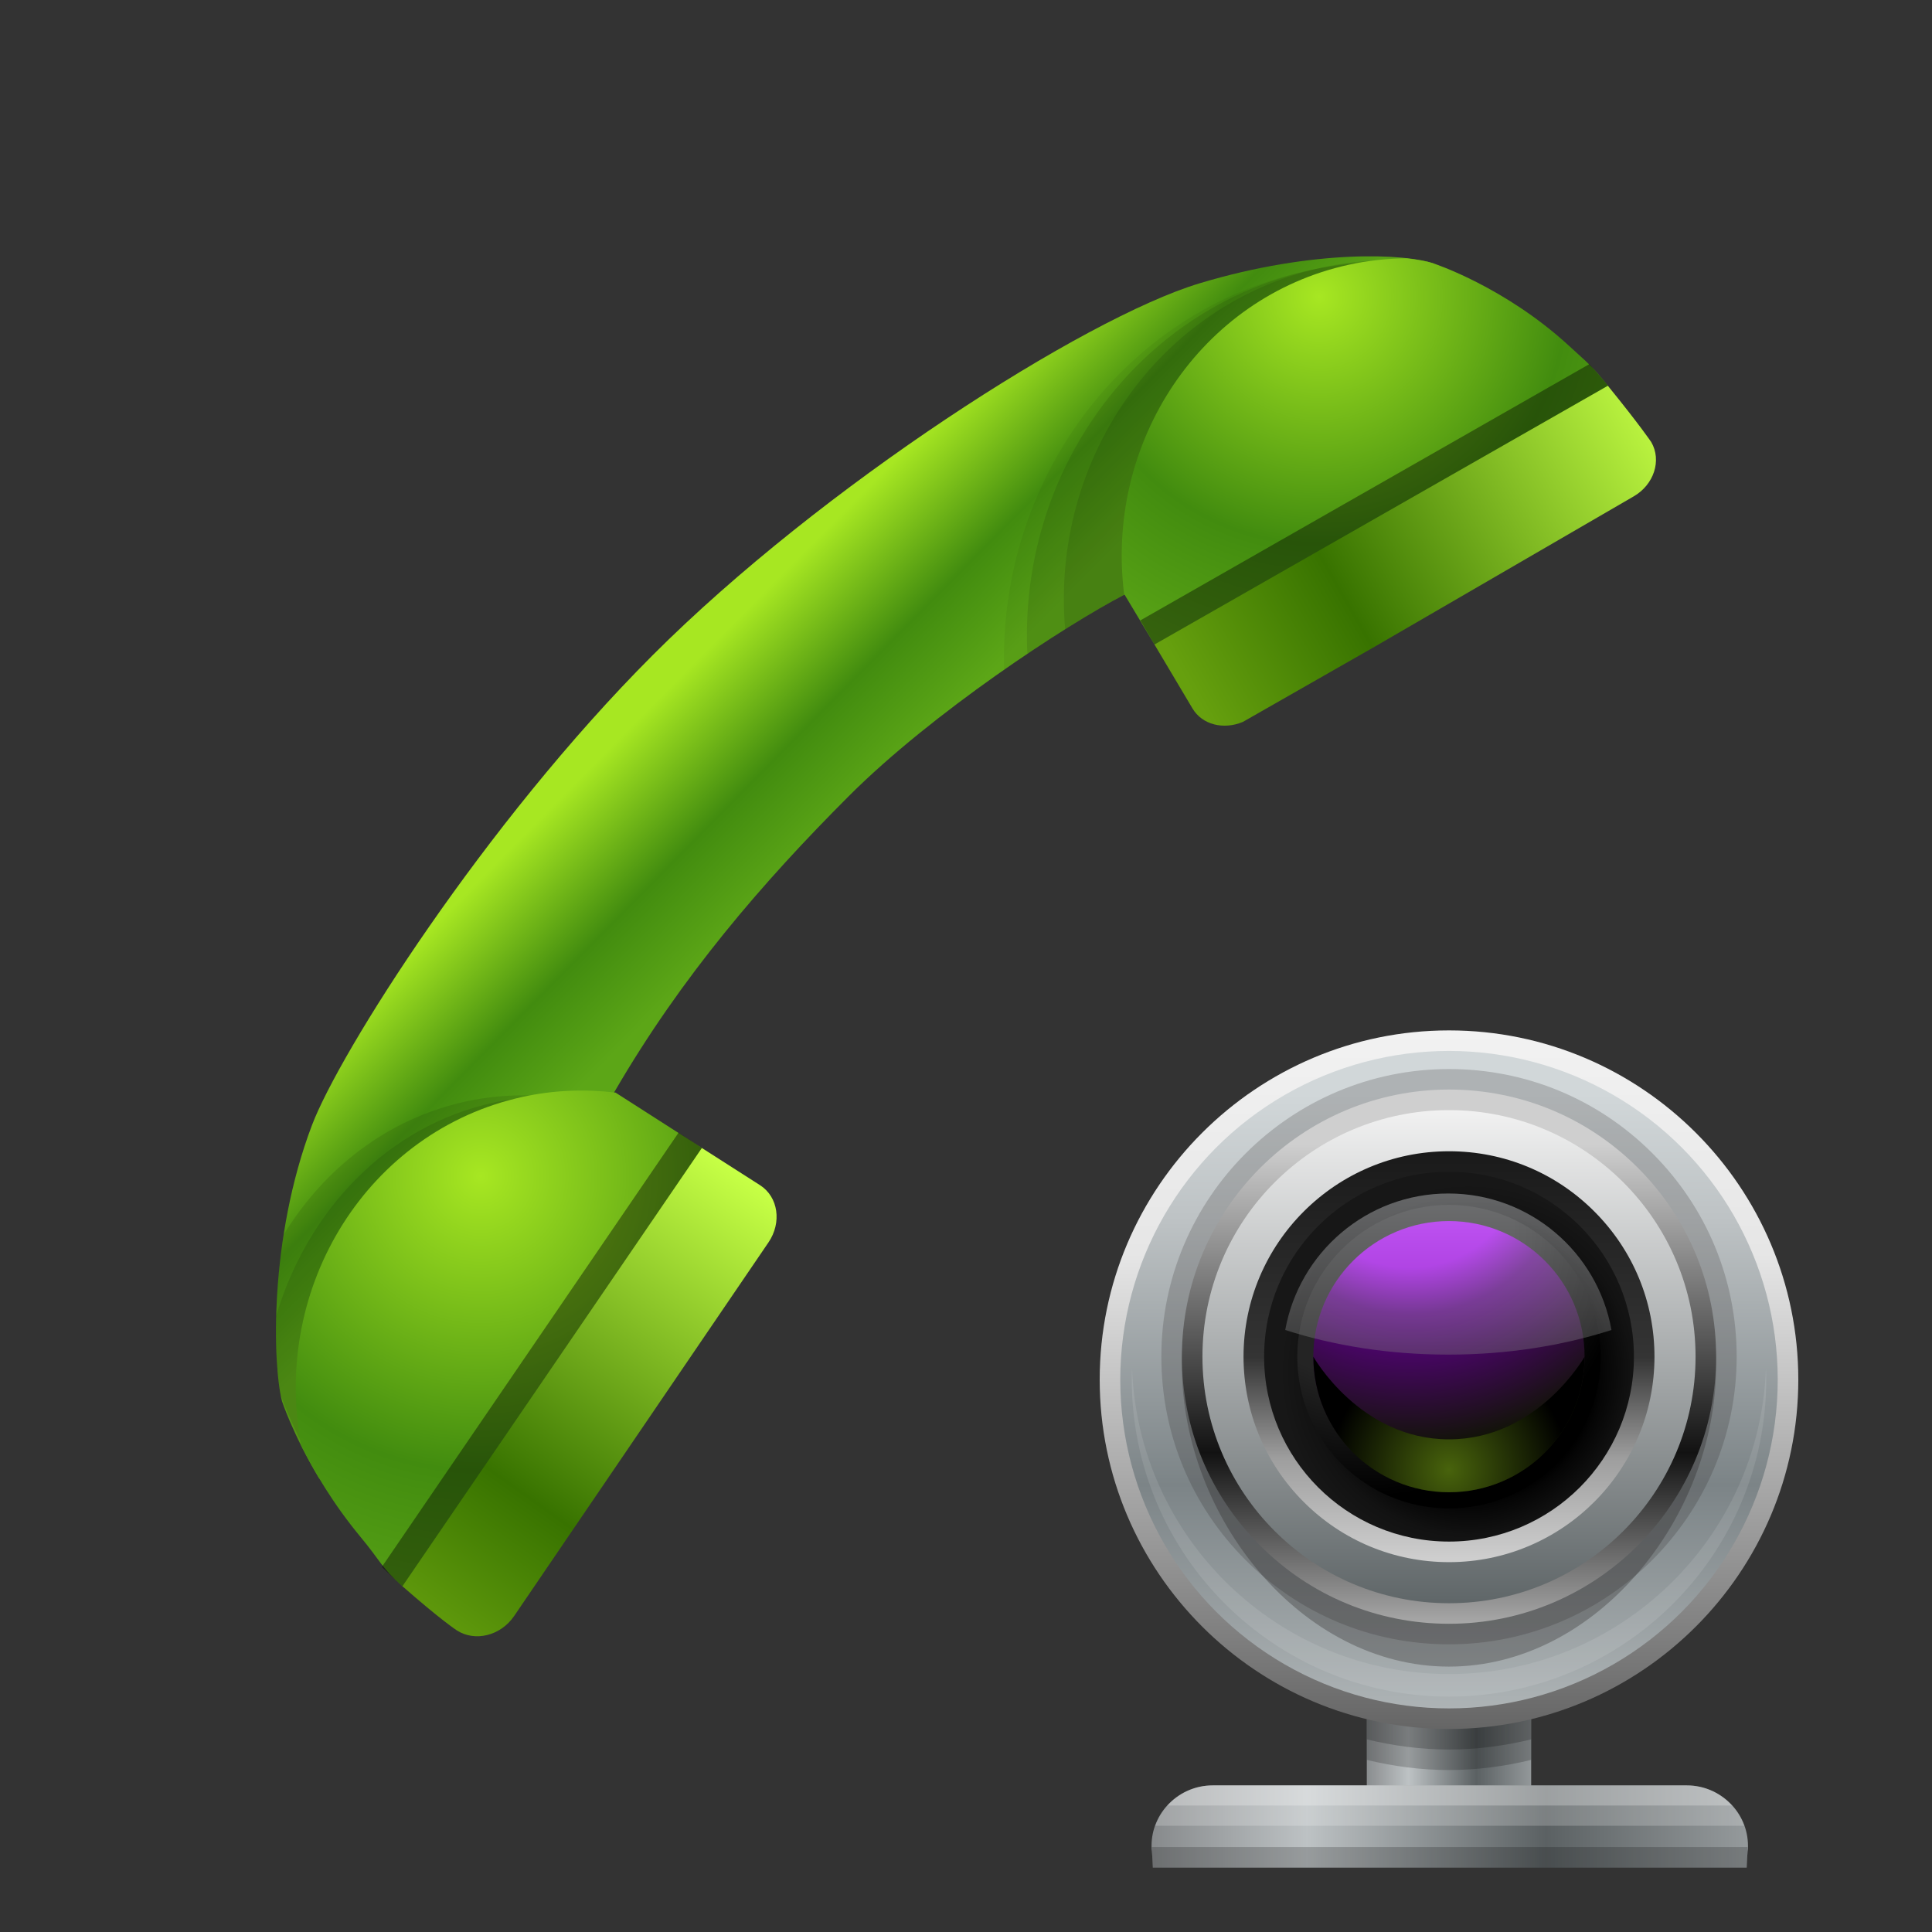 <?xml version="1.0" encoding="UTF-8"?>
<!DOCTYPE svg PUBLIC "-//W3C//DTD SVG 1.1 Tiny//EN" "http://www.w3.org/Graphics/SVG/1.1/DTD/svg11-tiny.dtd">
<svg baseProfile="tiny" height="60" viewBox="0 0 60 60" width="60" xmlns="http://www.w3.org/2000/svg" xmlns:xlink="http://www.w3.org/1999/xlink">
<rect x="0" y="0" width="60" height="60" fill="#333333" stroke="none"/>
<g>
<linearGradient gradientTransform="matrix(0.212 0.977 -0.977 0.212 -634.561 -270.486)" gradientUnits="userSpaceOnUse" id="SVGID_1_" x1="423.097" x2="429.652" y1="-578.646" y2="-582.908">
<stop offset="0" style="stop-color:#A7E722"/>
<stop offset="0.133" style="stop-color:#A7E722"/>
<stop offset="0.63" style="stop-color:#428C0F"/>
<stop offset="1" style="stop-color:#5CA617"/>
</linearGradient>
<path d="M19.081,33.91c2.089-3.595,4.591-6.496,7.281-9.188c2.593-2.591,6.72-5.3,8.562-6.256l9.604-10.282  c-0.845-0.3-3.693-0.464-7.279,0.616c-3.586,1.083-11.736,6.303-16.979,11.547c-5.242,5.246-9.727,12.347-10.581,14.595  c-1.343,3.541-1.221,7.445-0.929,8.58c0,0,0.34,1.035,1.144,2.377C10.248,46.475,19.081,33.91,19.081,33.91z" fill="url(#SVGID_1_)"/>
<path d="M31.184,20.8c1.488-1.036,2.87-1.882,3.74-2.334L44.271,8.46  c-0.132-0.058-0.209-0.088-0.209-0.088c-0.247-0.088-0.642-0.162-1.124-0.219c-0.793,0.006-1.596,0.093-2.401,0.27  C34.843,9.673,31.019,14.958,31.184,20.8z" fill="#020202" fill-opacity="0.05" stroke-opacity="0.05"/>
<path d="M31.906,20.306c1.205-0.809,2.291-1.462,3.018-1.84l9.377-10.04  c-0.146-0.063-0.233-0.098-0.233-0.098c-0.231-0.08-0.604-0.152-1.06-0.203c-0.751,0.006-1.51,0.087-2.27,0.253  C35.275,9.576,31.636,14.695,31.906,20.306z" fill="#020202" fill-opacity="0.1" stroke-opacity="0.1"/>
<path d="M44.079,8.263c-0.21-0.073-0.55-0.137-0.962-0.186c-0.681,0.006-1.369,0.08-2.06,0.231  c-5.087,1.116-8.426,5.984-7.978,11.233c0.725-0.455,1.363-0.826,1.844-1.076l9.424-10.088C44.178,8.302,44.079,8.263,44.079,8.263z  " fill="#020202" fill-opacity="0.1" stroke-opacity="0.1"/>
<radialGradient cx="40.97" cy="9.21" gradientUnits="userSpaceOnUse" id="SVGID_2_" r="12.287">
<stop offset="0" style="stop-color:#A7E722"/>
<stop offset="0.624" style="stop-color:#428C0F"/>
<stop offset="1" style="stop-color:#5CA617"/>
</radialGradient>
<path d="M34.924,18.466l0.929,1.55c0,0,15.101-6.784,14.084-8.038c-0.513-0.631-0.577-0.656-1.237-1.263  c-1.985-1.815-4.172-2.531-4.172-2.531c-0.186-0.063-0.481-0.12-0.845-0.161c-0.596,0.004-1.2,0.068-1.806,0.201  c-4.591,1.009-7.57,5.501-6.963,10.257C34.916,18.477,34.921,18.47,34.924,18.466z" fill="url(#SVGID_2_)"/>
<path d="M17.483,34.105c-0.988-0.139-2.007-0.119-3.027,0.105c-2.418,0.531-4.376,2.066-5.646,4.131  c-0.367,2.35-0.25,4.408-0.05,5.18c0,0,0.34,1.035,1.144,2.377c0.29,0.482,6.54-8.264,8.556-11.107L17.483,34.105z" fill="#020202" fill-opacity="0.1" stroke-opacity="0.1"/>
<path d="M18.366,34.135c-0.989-0.139-2.008-0.117-3.029,0.105c-3.313,0.727-5.775,3.332-6.76,6.623  c-0.026,1.025,0.034,1.873,0.127,2.398c0.003,0.012,0.005,0.033,0.01,0.047c0,0,0.34,1.033,1.144,2.379  c0.3,0.498,6.981-8.887,8.75-11.383L18.366,34.135z" fill="#020202" fill-opacity="0.1" stroke-opacity="0.1"/>
<radialGradient cx="437.426" cy="-571.231" gradientTransform="matrix(0.209 0.979 -0.968 0.212 -629.453 -270.615)" gradientUnits="userSpaceOnUse" id="SVGID_3_" r="14.619">
<stop offset="0" style="stop-color:#A7E722"/>
<stop offset="0.624" style="stop-color:#428C0F"/>
<stop offset="1" style="stop-color:#5CA617"/>
</radialGradient>
<path d="M11.202,47.738c0.616,0.74,0.646,0.953,1.295,1.523c1.194,1.055,9.301-13.611,9.301-13.611  l-2.683-1.719c-0.941-0.111-1.914-0.08-2.89,0.135c-4.777,1.049-7.806,5.869-6.87,10.832C9.749,45.686,10.349,46.709,11.202,47.738z  " fill="url(#SVGID_3_)"/>
<path d="M49.937,11.978c-0.179-0.22-0.381-0.446-0.578-0.67l-13.944,7.959l0.438,0.749  C35.853,20.016,50.953,13.231,49.937,11.978z" fill="#020202" fill-opacity="0.4" stroke-opacity="0.4"/>
<linearGradient gradientTransform="matrix(0.212 0.977 -0.977 0.212 -634.56 -270.486)" gradientUnits="userSpaceOnUse" id="SVGID_4_" x1="422.288" x2="427.479" y1="-610.929" y2="-594.441">
<stop offset="0" style="stop-color:#C6FF45"/>
<stop offset="0.679" style="stop-color:#387300"/>
<stop offset="1" style="stop-color:#66A00E"/>
</linearGradient>
<path d="M35.853,20.016l1.178,1.981c0.302,0.515,0.972,0.674,1.569,0.422l4.09-2.334l8.043-4.668  c0.632-0.363,0.878-1.119,0.549-1.686c0,0-0.333-0.501-1.349-1.751L35.853,20.016z" fill="url(#SVGID_4_)"/>
<path d="M21.798,35.65l-0.725-0.473l-9.215,13.486c0.216,0.205,0.43,0.414,0.639,0.598  C13.691,50.316,21.798,35.65,21.798,35.65z" fill="#020202" fill-opacity="0.4" stroke-opacity="0.4"/>
<linearGradient gradientTransform="matrix(0.212 0.977 -0.977 0.212 -634.56 -270.486)" gradientUnits="userSpaceOnUse" id="SVGID_5_" x1="439.698" x2="451.523" y1="-577.755" y2="-564.732">
<stop offset="0" style="stop-color:#C6FF45"/>
<stop offset="0.679" style="stop-color:#387300"/>
<stop offset="1" style="stop-color:#66A00E"/>
</linearGradient>
<path d="M12.498,49.262c1.193,1.049,1.686,1.369,1.686,1.369c0.567,0.367,1.363,0.17,1.781-0.441l7.9-11.605  c0.419-0.615,0.307-1.412-0.26-1.777l-1.808-1.156L12.498,49.262z" fill="url(#SVGID_5_)"/>
<rect fill="none" height="60" width="60"/>
</g>
<g transform="matrix(1 0 0 1 30 30)">
<linearGradient gradientUnits="userSpaceOnUse" id="SVGID_1__" x1="12.379" x2="17.62" y1="23.65" y2="23.65">
<stop offset="0" style="stop-color:#878A8C"/>
<stop offset="0.261" style="stop-color:#BDC2C4"/>
<stop offset="0.661" style="stop-color:#5B6163"/>
<stop offset="1" style="stop-color:#959A9C"/>
</linearGradient>
<rect fill="url(#SVGID_1__)" height="7.853" width="5.105" x="12.447" y="19.724"/>
<path d="M12.447,24.655c0.82,0.199,1.673,0.315,2.553,0.315c0.881,0,1.732-0.116,2.553-0.315v-4.294  h-5.105V24.655z" fill="#020202" fill-opacity="0.2" stroke-opacity="0.2"/>
<path d="M12.447,24.018c0.82,0.199,1.673,0.315,2.553,0.315c0.881,0,1.732-0.116,2.553-0.315v-4.294  h-5.105V24.018z" fill="#020202" fill-opacity="0.2" stroke-opacity="0.2"/>
<linearGradient gradientUnits="userSpaceOnUse" id="SVGID_2__" x1="14.999" x2="14.999" y1="1.975" y2="23.67">
<stop offset="0" style="stop-color:#F2F2F2"/>
<stop offset="0.321" style="stop-color:#E6E6E6"/>
<stop offset="1" style="stop-color:#666666"/>
</linearGradient>
<path d="M15,23.695c-5.98,0-10.848-4.867-10.848-10.848S9.02,2,15,2c5.982,0,10.848,4.866,10.848,10.847  S20.982,23.695,15,23.695L15,23.695z" fill="url(#SVGID_2__)"/>
<linearGradient gradientUnits="userSpaceOnUse" id="SVGID_3__" x1="14.999" x2="14.999" y1="2.614" y2="23.033">
<stop offset="0" style="stop-color:#D1D7D9"/>
<stop offset="0.067" style="stop-color:#D1D7D9"/>
<stop offset="0.261" style="stop-color:#BDC2C4"/>
<stop offset="0.661" style="stop-color:#7C8487"/>
<stop offset="1" style="stop-color:#ADB3B5"/>
</linearGradient>
<circle cx="15" cy="12.847" fill="url(#SVGID_3__)" r="10.209"/>
<path d="M15,21.989c-5.315,0-9.657-4.23-9.843-9.5c-0.004,0.116-0.009,0.231-0.009,0.349  c0,5.431,4.419,9.851,9.852,9.851s9.852-4.42,9.852-9.851c0-0.117-0.005-0.232-0.009-0.349C24.658,17.759,20.315,21.989,15,21.989z" fill="#FFFFFF" fill-opacity="0.1" stroke-opacity="0.1"/>
<path d="M23.295,12.413c0,4.704-3.715,9.346-8.299,9.345c-4.58-0.003-8.292-4.646-8.291-9.35  c0.002-4.706,3.718-8.517,8.298-8.517C19.584,3.894,23.298,7.707,23.295,12.413z" fill="#231F20" fill-opacity="0.3" stroke-opacity="0.3"/>
<path d="M14.996,21.066c-2.387-0.002-4.63-0.932-6.315-2.619c-1.688-1.688-2.615-3.932-2.614-6.318  c0-4.923,4.009-8.929,8.935-8.929c2.387,0,4.632,0.931,6.317,2.618c1.688,1.688,2.616,3.933,2.615,6.318  c-0.002,4.924-4.01,8.93-8.934,8.93H14.996z" fill="#231F20" fill-opacity="0.2" stroke-opacity="0.2"/>
<linearGradient gradientUnits="userSpaceOnUse" id="SVGID_4__" x1="14.999" x2="14.999" y1="3.721" y2="20.352">
<stop offset="0" style="stop-color:#CFCFCF"/>
<stop offset="0.109" style="stop-color:#CFCFCF"/>
<stop offset="0.685" style="stop-color:#121212"/>
<stop offset="1" style="stop-color:#A6A6A6"/>
</linearGradient>
<path d="M14.996,20.428c-2.216-0.002-4.298-0.864-5.864-2.432c-1.567-1.566-2.428-3.65-2.427-5.866  c0-4.573,3.723-8.293,8.296-8.293c2.218,0.001,4.3,0.864,5.866,2.432c1.566,1.568,2.43,3.651,2.428,5.867  c-0.001,4.573-3.723,8.292-8.295,8.292H14.996z" fill="url(#SVGID_4__)"/>
<linearGradient gradientUnits="userSpaceOnUse" id="SVGID_5__" x1="14.999" x2="14.999" y1="4.368" y2="19.719">
<stop offset="0" style="stop-color:#F2F2F2"/>
<stop offset="1" style="stop-color:#606769"/>
</linearGradient>
<circle cx="15" cy="12.133" fill="url(#SVGID_5__)" r="7.657"/>
<linearGradient gradientUnits="userSpaceOnUse" id="SVGID_6_" x1="14.999" x2="14.999" y1="5.771" y2="18.454">
<stop offset="0" style="stop-color:#1A1A1A"/>
<stop offset="0.503" style="stop-color:#343434"/>
<stop offset="0.751" style="stop-color:#9E9E9E"/>
<stop offset="1" style="stop-color:#CFCFCF"/>
</linearGradient>
<path d="M15,18.514c-1.706-0.001-3.309-0.666-4.514-1.871c-1.204-1.206-1.867-2.808-1.867-4.512  c0-3.517,2.862-6.378,6.382-6.378c1.706,0,3.308,0.664,4.513,1.871c1.205,1.205,1.868,2.808,1.867,4.513  C21.381,15.652,18.519,18.514,15,18.514L15,18.514z" fill="url(#SVGID_6_)"/>
<radialGradient cx="25.773" cy="10.273" gradientTransform="matrix(1.014 3.000000e-004 -3.000000e-004 1.014 -10.518 2.198)" gradientUnits="userSpaceOnUse" id="SVGID_7_" r="6.499">
<stop offset="0" style="stop-color:#000000"/>
<stop offset="0.592" style="stop-color:#000000"/>
<stop offset="0.627" style="stop-color:#050505"/>
<stop offset="0.765" style="stop-color:#121212"/>
<stop offset="0.888" style="stop-color:#171717"/>
<stop offset="1" style="stop-color:#171717"/>
</radialGradient>
<path d="M20.743,12.135c0,3.172-2.574,5.74-5.744,5.74c-3.175-0.001-5.743-2.573-5.741-5.745  c0-3.171,2.573-5.742,5.745-5.74C18.173,6.391,20.744,8.962,20.743,12.135z" fill="url(#SVGID_7_)"/>
<radialGradient cx="21.654" cy="5.066" gradientTransform="matrix(1.014 0 0 1.014 -9.558 3.13)" gradientUnits="userSpaceOnUse" id="SVGID_8_" r="10.351">
<stop offset="0" style="stop-color:#242424"/>
<stop offset="0.43" style="stop-color:#242424"/>
<stop offset="0.782" style="stop-color:#000000"/>
<stop offset="1" style="stop-color:#000000"/>
</radialGradient>
<circle cx="15" cy="12.133" fill="url(#SVGID_8_)" r="4.712"/>
<radialGradient cx="23.964" cy="3.55" gradientTransform="matrix(1.014 3.000000e-004 -3.000000e-004 1.014 -10.518 2.198)" gradientUnits="userSpaceOnUse" id="SVGID_9_" r="11.357">
<stop offset="0" style="stop-color:#A700F5"/>
<stop offset="0.309" style="stop-color:#A700F5"/>
<stop offset="0.436" style="stop-color:#5E008A"/>
<stop offset="0.806" style="stop-color:#0E1402"/>
<stop offset="1" style="stop-color:#0E1402"/>
</radialGradient>
<path d="M19.211,12.133c0,2.326-1.886,4.21-4.212,4.21c-2.326-0.002-4.213-1.888-4.213-4.212  c0.004-2.327,1.89-4.21,4.213-4.21C17.328,7.923,19.214,9.808,19.211,12.133z" fill="url(#SVGID_9_)"/>
<radialGradient cx="25.171" cy="13.251" gradientTransform="matrix(1.014 3.000000e-004 -3.000000e-004 1.014 -10.518 2.198)" gradientUnits="userSpaceOnUse" id="SVGID_10_" r="4.611">
<stop offset="0" style="stop-color:#48630C"/>
<stop offset="0.788" style="stop-color:#000000"/>
<stop offset="1" style="stop-color:#000000"/>
</radialGradient>
<path d="M19.211,12.133c0,2.326-1.886,4.21-4.212,4.21c-2.326-0.002-4.213-1.888-4.213-4.212  c0,0,1.444,2.569,4.213,2.569C17.767,14.701,19.211,12.133,19.211,12.133z" fill="url(#SVGID_10_)"/>
<linearGradient gradientUnits="userSpaceOnUse" id="SVGID_11_" x1="14.979" x2="14.979" y1="7.065" y2="12.094">
<stop offset="0" style="stop-color:#F8FBFF"/>
<stop offset="1" style="stop-color:#808080"/>
</linearGradient>
<path d="M14.979,12.069c1.828,0,3.549-0.277,5.067-0.765  c-0.431-2.41-2.532-4.239-5.067-4.239c-2.532,0-4.632,1.83-5.065,4.239C11.431,11.792,13.153,12.069,14.979,12.069z" fill="url(#SVGID_11_)" fill-opacity="0.35" stroke-opacity="0.35"/>
<linearGradient gradientUnits="userSpaceOnUse" id="SVGID_12_" x1="5.762" x2="24.285" y1="26.724" y2="26.724">
<stop offset="0" style="stop-color:#878A8C"/>
<stop offset="0.261" style="stop-color:#BDC2C4"/>
<stop offset="0.661" style="stop-color:#5B6163"/>
<stop offset="1" style="stop-color:#959A9C"/>
</linearGradient>
<path d="M24.245,28c0.025-0.635,0.04-0.508,0.04-0.639v-0.035c0-1.037-0.852-1.879-1.901-1.879H7.662  c-1.05,0-1.9,0.842-1.9,1.879v0.035c0,0.131,0.014,0.004,0.04,0.639H24.245z" fill="url(#SVGID_12_)"/>
<path d="M5.879,26.7h18.29c-0.084-0.234-0.212-0.444-0.377-0.626H6.256  C6.092,26.256,5.963,26.466,5.879,26.7z" fill="#FFFFFF" fill-opacity="0.2" stroke-opacity="0.2"/>
<path d="M5.772,27.361C5.779,27.492,5.789,27.684,5.802,28h18.443  c0.012-0.316,0.022-0.508,0.028-0.639H5.772z" fill="#020202" fill-opacity="0.2" stroke-opacity="0.2"/>
<path d="M6.255,26.074h17.536c-0.348-0.383-0.846-0.627-1.407-0.627H7.662  C7.102,25.447,6.603,25.691,6.255,26.074z" fill="#FFFFFF" fill-opacity="0.4" stroke-opacity="0.4"/>
<rect fill="none" height="30" width="30"/>
</g>
</svg>
